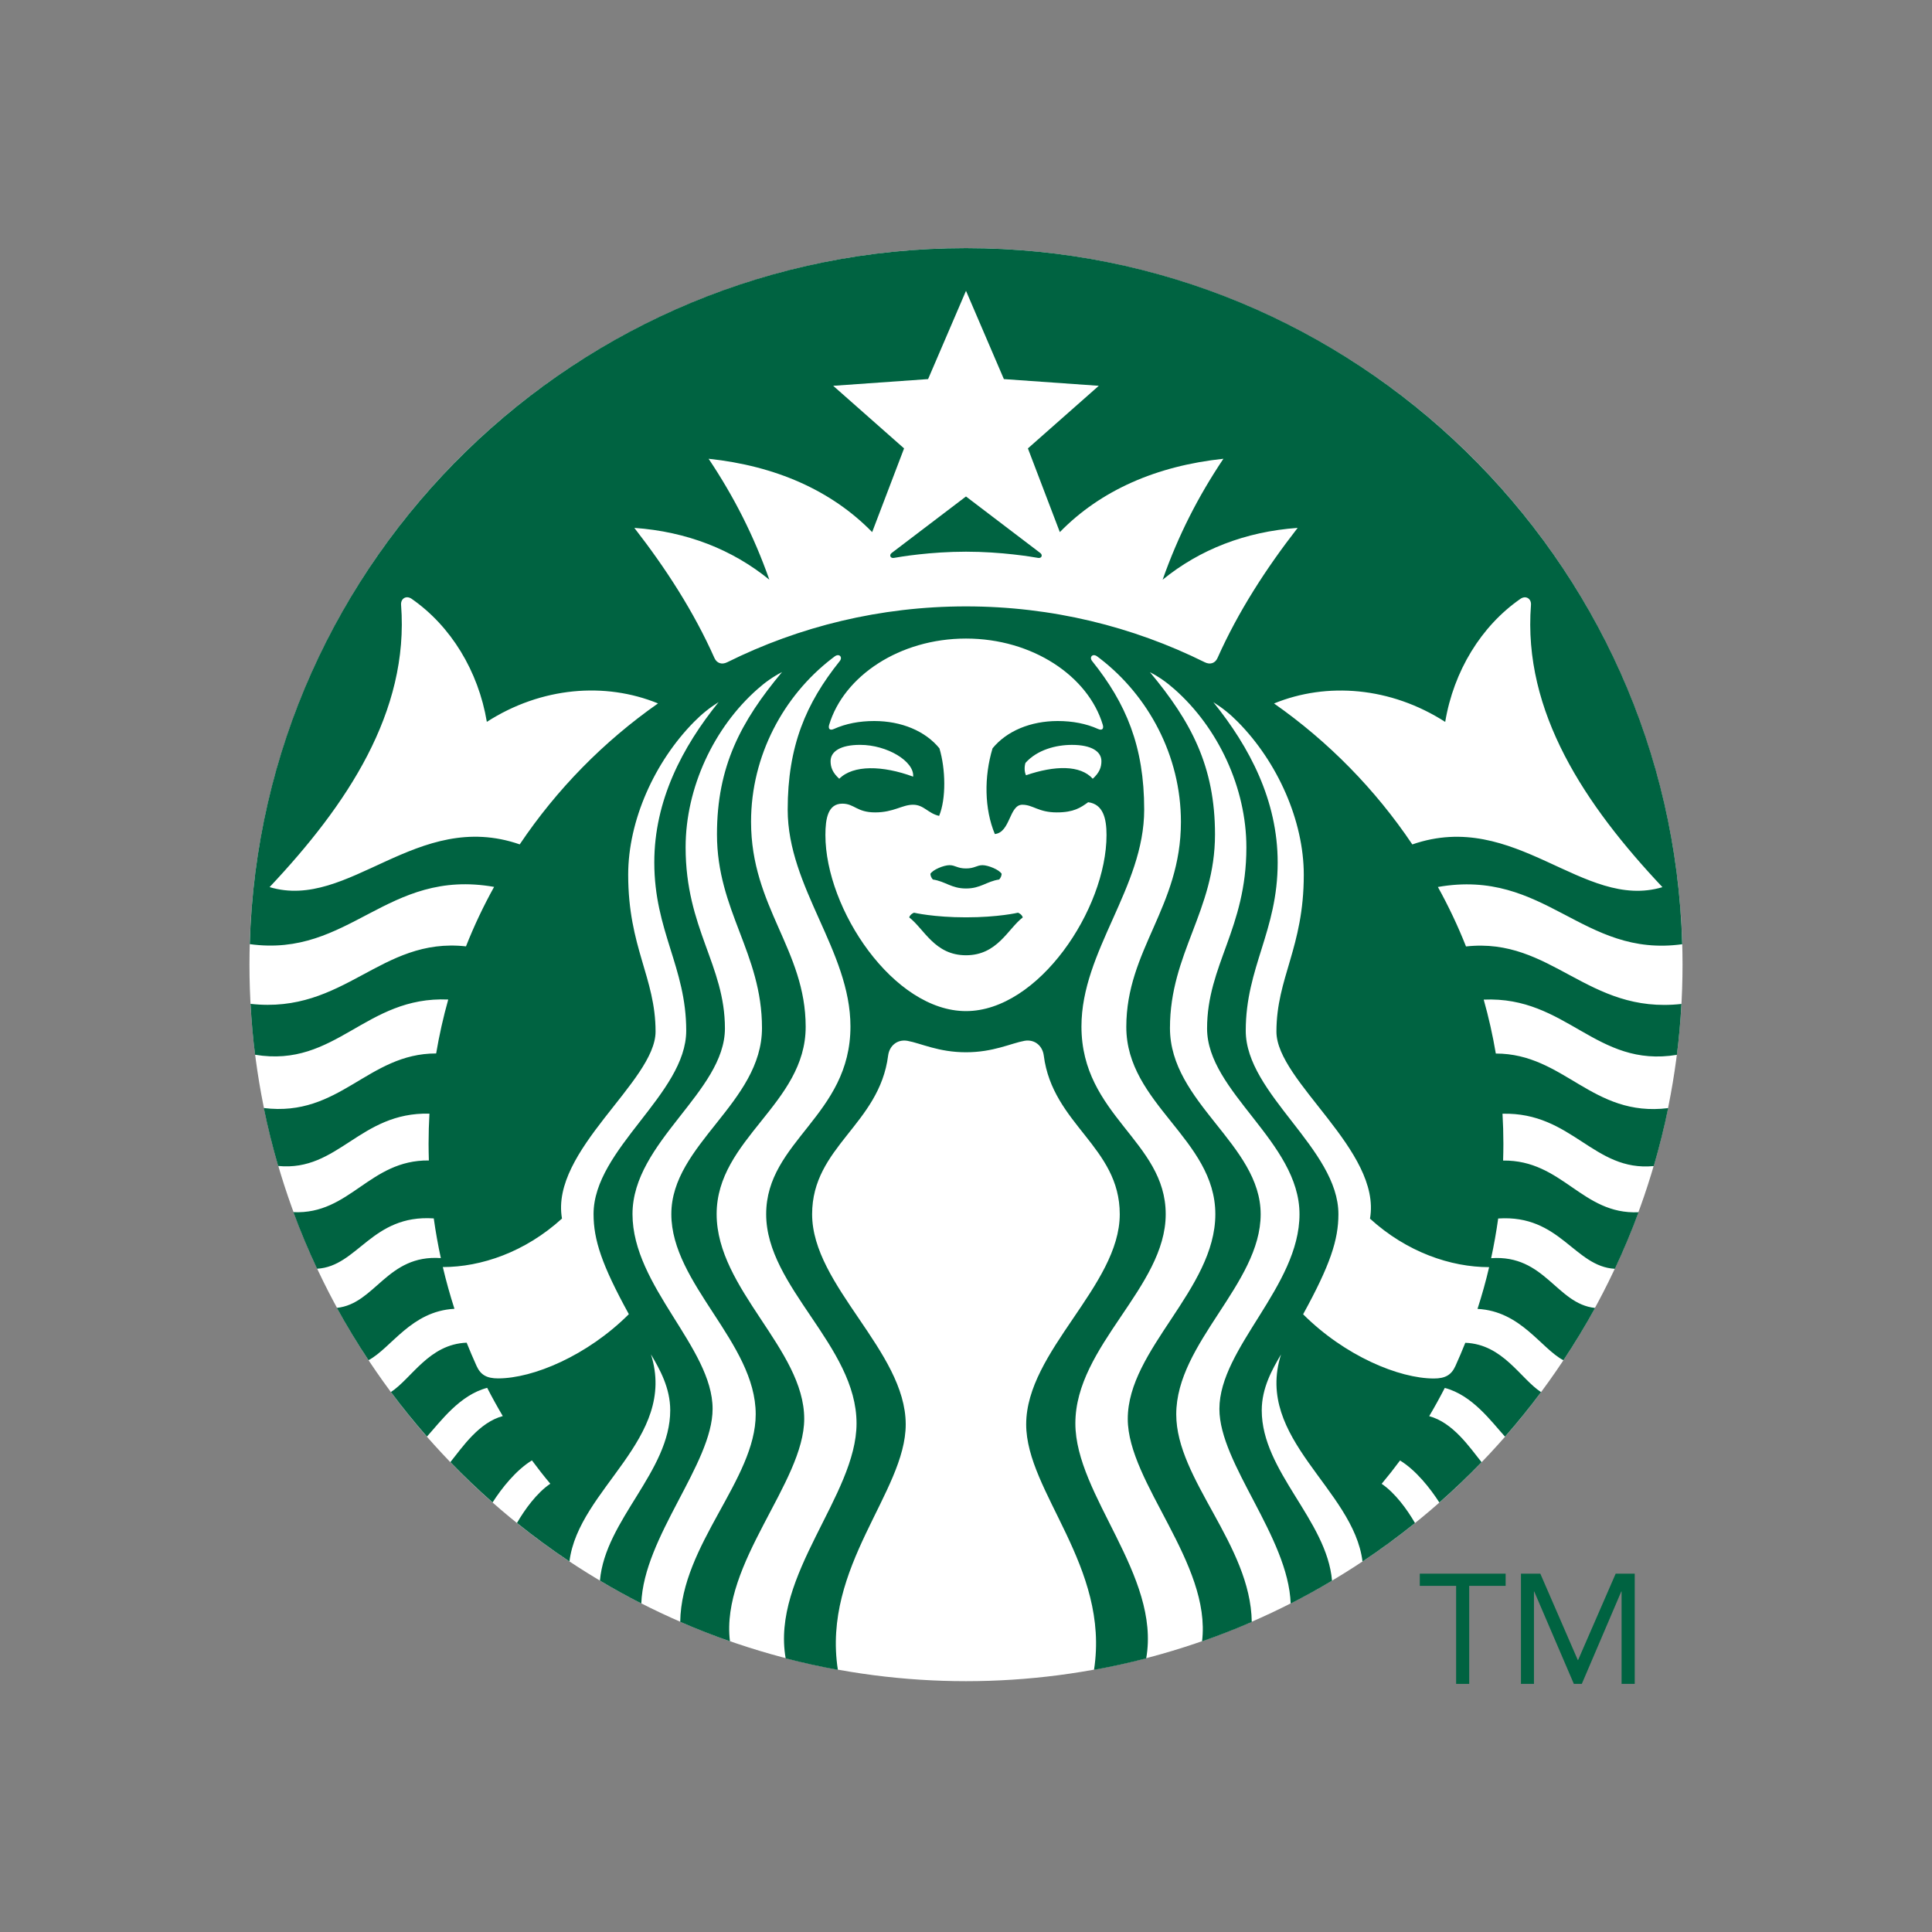 <?xml version="1.0" standalone="no"?>
<!DOCTYPE svg PUBLIC "-//W3C//DTD SVG 1.1//EN" "http://www.w3.org/Graphics/SVG/1.1/DTD/svg11.dtd">
<svg xmlns:dc="http://purl.org/dc/elements/1.1/" xmlns:cc="http://creativecommons.org/ns#" xmlns:rdf="http://www.w3.org/1999/02/22-rdf-syntax-ns#" xmlns:svg="http://www.w3.org/2000/svg" xmlns="http://www.w3.org/2000/svg" xmlns:sodipodi="http://sodipodi.sourceforge.net/DTD/sodipodi-0.dtd" xmlns:inkscape="http://www.inkscape.org/namespaces/inkscape" version="1.1" id="Layer_2_2_" x="0px" y="0px" width="4096" height="4096" viewBox="0 0 4096 4096" enable-background="new 0 0 62 62" xml:space="preserve" sodipodi:docname="starbucks-logo.svg" inkscape:export-filename="G:\Users\suitedoalex\sites\starbucks-logo-0.png" inkscape:export-xdpi="96" inkscape:export-ydpi="96" inkscape:version="0.92.2 (5c3e80d, 2017-08-06)"><rect x="0" y="0" width="4096" height="4096" fill="#808080" stroke="none"/><defs id="defs17"/><sodipodi:namedview pagecolor="#ffffff" bordercolor="#666666" borderopacity="1" objecttolerance="10" gridtolerance="10" guidetolerance="10" inkscape:pageopacity="0" inkscape:pageshadow="2" inkscape:window-width="1600" inkscape:window-height="837" id="namedview15" showgrid="false" inkscape:zoom="0.084111492" inkscape:cx="-1364.171" inkscape:cy="1491.5479" inkscape:window-x="-8" inkscape:window-y="-8" inkscape:window-maximized="1" inkscape:current-layer="Layer_2_2_"/><circle cx="2048" cy="2045.139" r="1519.108" id="circle2" style="fill:#ffffff;stroke-width:50.634"/><path d="m 2200.761,1182.799 c -13.316,-2.38 -77.52,-13.165 -152.761,-13.165 -75.241,0 -139.445,10.734 -152.762,13.165 -7.646,1.367 -10.582,-6.127 -4.76,-10.481 5.266,-3.899 157.47,-119.748 157.47,-119.748 0,0 152.255,115.9 157.42,119.748 5.924,4.354 3.038,11.848 -4.608,10.481 z m -262.991,752.212 c 0,0 -8.051,2.886 -10.177,9.975 31.899,24.507 53.874,80.254 120.407,80.254 66.532,0 88.507,-55.748 120.356,-80.254 -2.076,-7.139 -10.127,-9.975 -10.127,-9.975 0,0 -41.671,9.823 -110.229,9.823 -68.558,0 -110.229,-9.823 -110.229,-9.823 z M 2048,1841.187 c -18.481,0 -22.532,-6.987 -35.14,-6.937 -12,0.05 -35.292,9.62 -40.355,18.38 0.354,4.456 1.975,8.456 5.215,12 26.937,4.051 39.089,19.038 70.33,19.038 31.241,0 43.342,-14.988 70.33,-19.038 3.139,-3.544 4.861,-7.494 5.215,-12 -5.013,-8.76 -28.355,-18.279 -40.406,-18.38 -12.659,0 -16.76,6.937 -35.19,6.937 z m 1516.779,287.244 c -1.924,36.304 -5.165,72.305 -9.62,107.9 -171.952,28.456 -233.421,-124.761 -409.575,-117.065 10.532,37.368 19.089,75.444 25.671,114.331 145.268,0 203.8,135.698 365.422,115.698 -8.506,41.52 -18.734,82.482 -30.532,122.837 -127.799,12.557 -172.812,-114.432 -320.713,-110.938 1.215,21.064 1.873,42.33 1.873,63.798 0,11.848 -0.253,23.747 -0.608,35.494 126.078,-1.468 167.091,115.09 287.194,109.571 -15.038,40.861 -31.849,80.811 -50.178,119.951 -86.33,-4.76 -116.103,-115.495 -247.446,-106.685 -3.95,28.405 -8.962,56.456 -14.937,84.153 114.078,-8 138.635,97.014 220.357,105.52 -20.81,37.975 -43.241,74.938 -67.09,110.938 -48.406,-25.924 -90.381,-104.153 -182.179,-108.963 9.418,-29.064 17.671,-58.532 24.659,-88.507 -81.419,0 -174.534,-31.747 -252.611,-102.837 25.317,-144.103 -198.332,-290.839 -198.332,-396.36 0,-114.634 57.975,-178.078 57.975,-332.612 0,-114.685 -55.697,-239.092 -139.698,-324.105 -16.253,-16.507 -32.912,-29.874 -52.051,-41.874 77.166,95.495 136.407,208.712 136.407,339.852 0,145.521 -67.697,222.332 -67.697,356.663 0,134.28 196.458,250.484 196.458,388.967 0,54.482 -17.418,107.698 -74.836,212.205 88.204,88.102 203.091,136.154 277.219,136.154 24.051,0 36.963,-7.342 45.57,-26.228 7.393,-16.304 14.431,-32.811 21.064,-49.469 79.849,3.089 116.406,75.647 160.61,104.609 -24.253,32.557 -49.722,64.001 -76.406,94.432 -29.621,-32.811 -69.419,-88.001 -127.698,-103.343 -10.43,20.253 -21.468,40.254 -33.064,59.849 50.178,13.671 84.507,64.305 111.09,97.621 -28.659,29.671 -58.482,58.127 -89.52,85.469 -19.393,-30.178 -49.57,-68.457 -83.394,-89.115 -12.506,16.912 -25.519,33.418 -38.937,49.469 28.76,19.494 54.127,54.583 70.684,83.191 -35.849,28.76 -72.912,56.051 -111.293,81.571 -18.937,-154.28 -229.522,-260.003 -172.762,-438.993 -18.633,31.545 -40.861,70.988 -40.861,118.483 0,129.571 138.027,232.408 149.015,361.169 -28.608,17.114 -57.874,33.216 -87.697,48.456 -4.962,-141.521 -151.091,-296.409 -151.091,-412.562 0,-129.673 169.825,-259.902 169.825,-412.967 0,-153.167 -195.952,-259.193 -195.952,-393.676 0,-134.381 83.343,-211.699 83.343,-383.954 0,-126.179 -59.95,-253.877 -152.559,-335.447 -16.405,-14.481 -32.557,-25.975 -51.95,-36.051 87.343,104.761 137.976,199.8 137.976,344.005 0,161.977 -95.495,251.902 -95.495,410.486 0,158.635 192.306,246.839 192.306,394.689 0,147.85 -178.99,272.459 -178.99,424.36 0,138.179 157.774,276.105 160.103,440.056 -34.481,15.038 -69.621,28.76 -105.368,41.216 20.051,-165.623 -157.521,-336.46 -157.521,-471.601 0,-147.749 185.673,-274.738 185.673,-434.031 0,-159.394 -188.762,-233.471 -188.762,-397.068 0,-163.496 115.799,-254.029 115.799,-434.689 0,-140.812 -69.52,-267.446 -171.091,-345.928 -2.177,-1.671 -4.304,-3.24 -6.431,-4.861 -9.57,-7.089 -17.468,1.468 -10.684,9.873 71.9,89.773 110.331,180.559 110.331,314.991 0,165.268 -133.014,299.548 -133.014,459.651 0,188.964 178.635,242.99 178.635,398.03 0,154.989 -191.547,278.991 -191.547,443.55 0,152.609 181.268,321.979 150.179,498.133 -36.355,9.418 -73.216,17.62 -110.634,24.304 34.026,-219.345 -143.799,-376.866 -143.799,-520.361 0,-155.344 198.382,-293.827 198.382,-445.626 0,-143.192 -142.382,-189.977 -161.116,-336.46 -2.582,-20 -18.633,-34.836 -40.76,-31.14 -28.912,5.266 -65.975,24.304 -124.204,24.304 -58.229,0 -95.292,-19.089 -124.255,-24.304 -22.076,-3.646 -38.127,11.19 -40.709,31.14 -18.684,146.483 -161.167,193.218 -161.167,336.46 0,151.799 198.433,290.232 198.433,445.626 0,143.496 -177.825,301.017 -143.85,520.361 -37.368,-6.734 -74.279,-14.937 -110.634,-24.304 -31.089,-176.154 150.23,-345.523 150.23,-498.133 0,-164.559 -191.597,-288.561 -191.597,-443.55 0,-155.04 178.686,-209.066 178.686,-398.03 0,-160.103 -133.065,-294.333 -133.065,-459.651 0,-134.381 38.431,-225.167 110.381,-314.991 6.734,-8.405 -1.114,-16.962 -10.734,-9.873 -2.127,1.57 -4.253,3.19 -6.38,4.861 -101.47,78.279 -170.939,204.914 -170.939,345.726 0,180.661 115.799,271.193 115.799,434.689 0,163.546 -188.762,237.623 -188.762,397.068 0,159.293 185.673,286.282 185.673,434.031 0,135.191 -177.572,305.978 -157.47,471.601 -35.798,-12.456 -70.938,-26.228 -105.419,-41.216 2.38,-163.952 160.053,-301.928 160.053,-440.056 0,-151.901 -178.888,-276.51 -178.888,-424.36 0,-147.85 192.205,-236.054 192.205,-394.689 0,-158.584 -95.444,-248.51 -95.444,-410.486 0,-144.204 50.583,-239.244 137.926,-344.005 -19.443,10.076 -35.545,21.57 -51.9,36.051 -92.609,81.571 -152.508,209.268 -152.508,335.447 0,172.255 83.343,249.573 83.343,383.954 0,134.483 -195.952,240.509 -195.952,393.676 0,153.065 169.825,283.345 169.825,412.967 0,116.204 -146.23,271.092 -151.141,412.562 -29.823,-15.241 -59.089,-31.342 -87.697,-48.456 11.038,-128.761 149.014,-231.598 149.014,-361.169 0,-47.494 -22.177,-86.938 -40.861,-118.483 56.76,178.99 -153.825,284.713 -172.762,438.993 -38.38,-25.519 -75.495,-52.811 -111.293,-81.571 16.506,-28.557 41.874,-63.697 70.684,-83.191 -13.469,-16 -26.431,-32.557 -38.937,-49.469 -33.874,20.658 -64.102,58.937 -83.444,89.115 -30.937,-27.291 -60.811,-55.798 -89.469,-85.469 26.583,-33.317 60.912,-83.95 111.09,-97.621 -11.595,-19.595 -22.633,-39.545 -33.064,-59.849 -58.279,15.342 -98.128,70.533 -127.698,103.343 -26.684,-30.481 -52.203,-61.925 -76.406,-94.431 44.203,-28.962 80.761,-101.571 160.559,-104.609 6.684,16.608 13.722,33.114 21.114,49.469 8.608,18.886 21.57,26.228 45.57,26.228 74.127,0 188.964,-48.051 277.219,-136.154 -57.419,-104.508 -74.837,-157.724 -74.837,-212.205 0,-138.432 196.458,-254.636 196.458,-388.967 0,-134.331 -67.697,-211.142 -67.697,-356.663 0,-131.141 59.241,-244.358 136.407,-339.853 -19.14,12 -35.798,25.367 -52.051,41.874 -84.001,85.064 -139.698,209.42 -139.698,324.106 0,154.534 58.026,217.977 58.026,332.612 0,105.52 -223.699,252.256 -198.382,396.36 -78.077,71.09 -171.192,102.837 -252.661,102.837 7.089,29.975 15.342,59.444 24.659,88.507 -91.748,4.861 -133.723,83.09 -182.18,108.963 -23.899,-36 -46.279,-72.963 -67.089,-110.938 81.672,-8.506 106.28,-113.52 220.408,-105.52 -5.975,-27.697 -11.038,-55.798 -14.988,-84.153 -131.343,-8.81 -161.116,101.976 -247.446,106.685 -18.329,-39.14 -35.14,-79.09 -50.178,-119.951 120.153,5.519 161.116,-111.039 287.244,-109.571 -0.354,-11.747 -0.608,-23.646 -0.608,-35.494 0,-21.469 0.658,-42.735 1.823,-63.798 -147.901,-3.443 -192.914,123.495 -320.713,110.938 -11.747,-40.355 -22.026,-81.267 -30.481,-122.837 161.521,20 220.104,-115.799 365.422,-115.698 6.582,-38.886 15.139,-76.963 25.621,-114.331 -176.154,-7.646 -237.623,145.571 -409.524,117.065 -4.506,-35.595 -7.696,-71.596 -9.62,-107.9 199.851,22.329 274.788,-141.976 456.765,-121.875 17.165,-43.494 37.114,-85.571 59.596,-126.078 C 819.377,1840.175 741.907,2030.962 529.55,2001.645 552.487,1182.85 1223.534,526.031 2048,526.031 c 824.466,0 1495.513,656.819 1518.45,1475.816 -212.408,29.317 -289.877,-161.42 -517.981,-121.369 22.431,40.507 42.38,82.583 59.596,126.078 181.876,-20.152 256.813,144.204 456.715,121.875 z m -2169.749,-637.122 c -111.85,-45.722 -247.244,-35.19 -362.891,39.089 -17.924,-107.596 -76.305,-203.192 -159.445,-260.864 -11.494,-7.949 -23.443,-0.506 -22.38,12.912 17.57,227.345 -115.343,424.765 -278.788,598.286 168.458,50.634 311.852,-166.281 530.336,-90.583 78.381,-116.71 177.926,-218.129 293.168,-298.839 z M 2048,1353.789 c -141.014,0 -259.143,79.748 -290.08,182.787 -2.38,7.899 0.861,13.013 9.975,8.912 25.367,-11.393 54.228,-16.861 85.571,-16.861 57.52,0 108.204,21.114 138.179,57.874 13.266,43.748 14.38,107.09 -0.608,143.242 -23.697,-5.316 -32.203,-23.646 -55.343,-23.646 -23.14,0 -41.064,16.253 -80.305,16.253 -39.19,0 -43.798,-18.532 -69.571,-18.532 -30.329,0 -35.899,31.241 -35.899,66.482 0,157.116 144.407,373.321 298.029,373.321 153.571,0 297.978,-216.205 297.978,-373.321 0,-35.241 -7.241,-65.418 -38.937,-69.52 -15.798,11.393 -30.33,21.57 -66.482,21.57 -39.241,0 -50.077,-16.253 -73.165,-16.253 -27.899,0 -25.114,58.836 -58.229,62.127 -22.076,-53.064 -23.14,-121.115 -4.81,-181.724 30.026,-36.76 80.659,-57.874 138.179,-57.874 31.342,0 60.406,5.519 85.52,16.861 9.165,4.101 12.355,-1.063 9.975,-8.912 C 2307.092,1433.536 2189.015,1353.789 2048,1353.789 Z m 224.509,225.421 c -33.823,0 -73.469,10.38 -98.381,38.127 -2.582,7.544 -2.582,18.785 1.063,26.279 61.317,-21.013 115.394,-21.823 141.521,7.393 13.924,-12.658 18.38,-24.051 18.38,-37.266 0,-20.405 -20.76,-34.532 -62.583,-34.532 z m -493.221,71.798 c 29.57,-29.621 91.9,-28.355 156.66,-4.456 2.836,-32.203 -54.836,-67.393 -112.457,-67.393 -41.874,0 -62.583,14.127 -62.583,34.583 0,13.216 4.456,24.659 18.38,37.266 z m 971.861,-531.855 c -111.343,7.949 -208.053,46.178 -286.282,109.875 33.216,-94.178 75.393,-176.559 128.862,-256.408 -141.774,15.038 -260.307,66.887 -346.789,155.496 L 2179.242,950.644 2329.523,817.934 2128.305,803.706 2048,616.564 l -80.356,187.142 -201.218,14.228 150.28,132.711 -67.647,177.471 c -86.533,-88.609 -205.066,-140.457 -346.739,-155.496 53.368,79.9 95.546,162.281 128.761,256.408 -78.178,-63.748 -174.888,-101.976 -286.231,-109.875 66.786,85.875 125.976,177.42 169.825,275.852 4.962,11.089 15.595,14.734 27.089,9.013 152.508,-75.799 324.358,-118.432 506.184,-118.432 181.825,0 353.625,42.684 506.234,118.432 11.494,5.721 22.127,2.076 27.038,-9.013 43.899,-98.432 103.09,-189.977 169.926,-275.852 z m 243.092,671.097 c 218.382,-75.697 361.827,141.166 530.285,90.584 -163.445,-173.521 -296.308,-370.942 -278.738,-598.286 1.063,-13.317 -10.937,-20.912 -22.38,-12.912 -83.191,57.672 -141.571,153.268 -159.445,260.864 -115.698,-74.279 -251.041,-84.862 -362.891,-39.089 115.09,80.609 214.686,182.028 293.168,298.839 z" id="path4" inkscape:connector-curvature="0" style="fill:#006341;stroke-width:50.634"/><rect x="2868.922" y="3550.783" width="182.483" height="13.367" id="rect6" style="fill:none;stroke-width:50.634"/><g id="g12" transform="matrix(50.634,0,0,50.634,478.36,475.499)"><path d="m 53.595,57.01 h -1.526 v 4.105 H 51.522 V 57.01 H 50 V 56.5 h 3.595 z" id="path8" inkscape:connector-curvature="0" style="fill:#006341"/><path d="m 54.236,56.5 h 0.811 l 1.57,3.618 h 0.011 L 58.202,56.5 H 59 v 4.615 h -0.551 v -3.869 h -0.012 l -1.653,3.869 h -0.333 l -1.659,-3.869 h -0.011 v 3.869 h -0.545 z" id="path10" inkscape:connector-curvature="0" style="fill:#006341"/></g></svg>